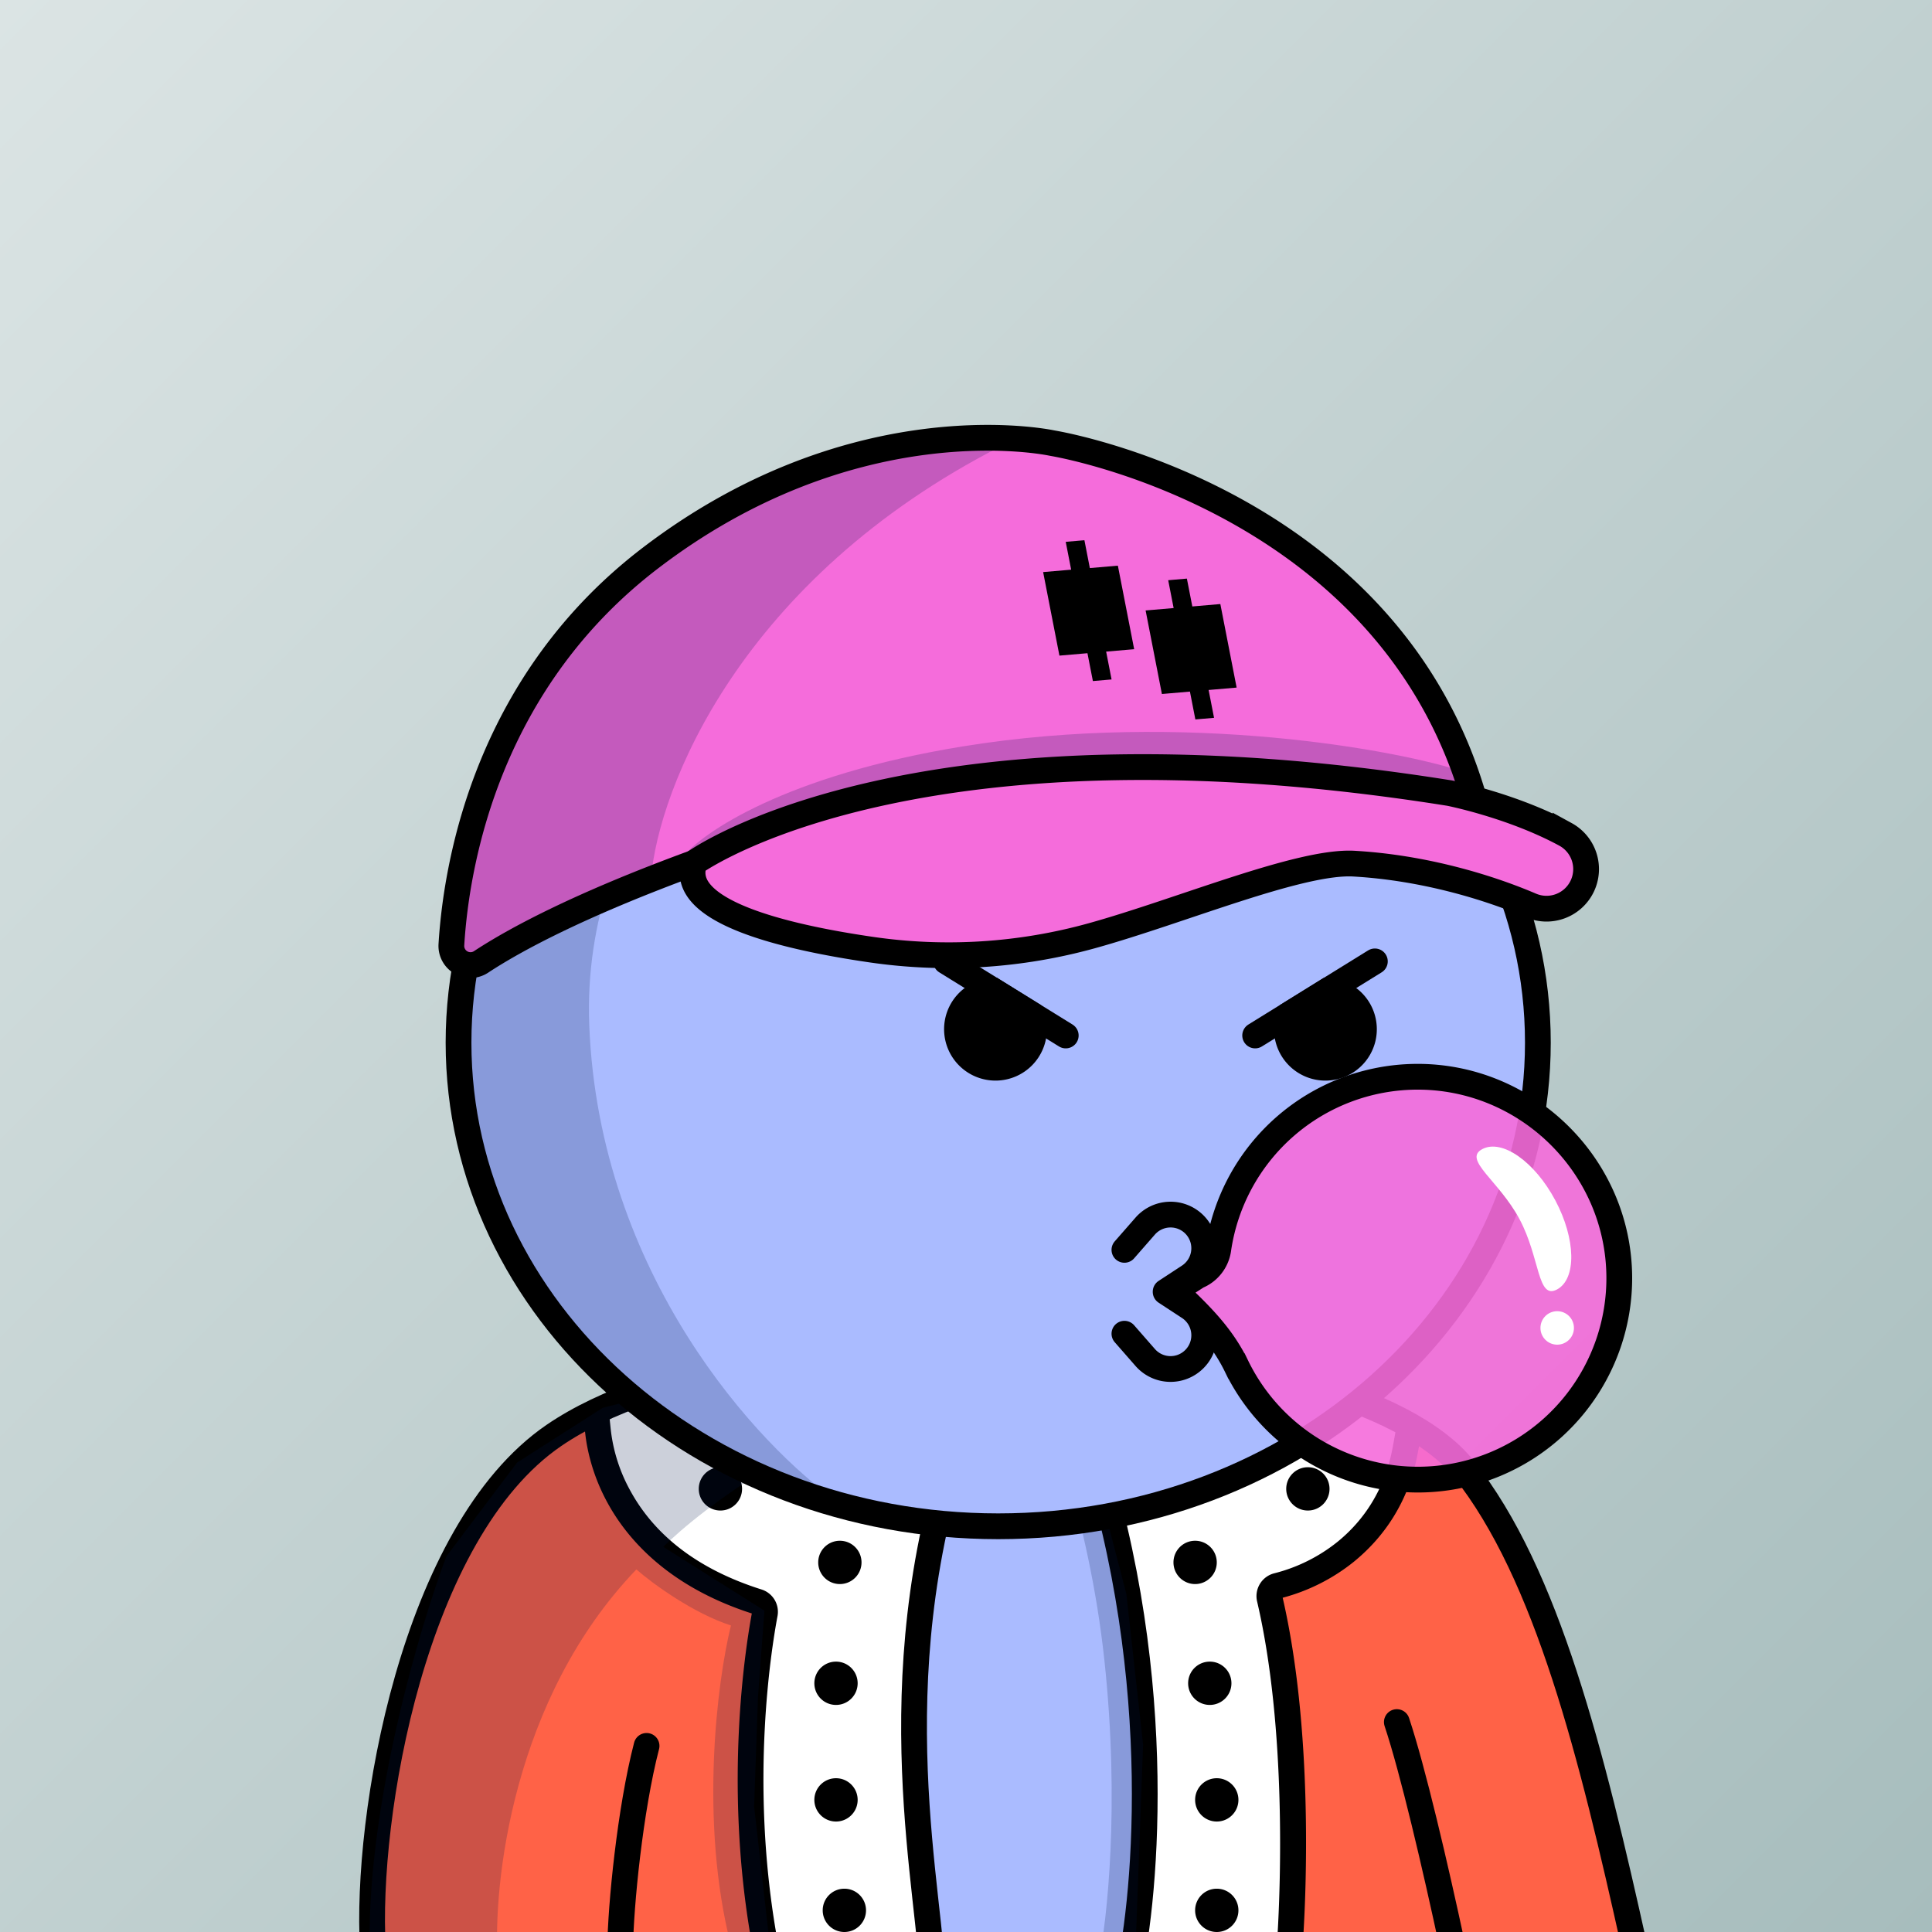 <svg
      xmlns="http://www.w3.org/2000/svg"
      preserveAspectRatio="xMidYMin meet"
      fill="none"
      viewBox="0 0 1500 1500"
    >
      <rect x="0" y="0" width="1500" height="1500" fill="#333333" stroke="none"/>
      <g>
      <path fill="url(#prefix__paint0_linear_53_28788)" d="M0 0h1500v1500H0z"/><defs><linearGradient id="prefix__paint0_linear_53_28788" x1="0" y1="0" x2="1500" y2="1500" gradientUnits="userSpaceOnUse"><stop stop-color="#DBE4E4"/><stop offset="1" stop-color="#A7BDBD"/></linearGradient></defs>
      <g clip-path="url(#prefix__clip0_53_27659)"><path d="M1270 1510H289.328l3.73-76.49 19.17-107.35 44.77-126.16 57.62-69.7s16.68-13.8 39.81-26.64c2.98-1.65 6.13-1.37 9.45-3.15l.27-.14a755.252 755.252 0 0133.91-17.06c7.333-7.49 15.14-3.04 23.42-6.63 64.69-28.13 195.37-31.16 195.37-31.16s177.58-8.86 326.462 39.72c6 1.95 11.92 4.01 17.78 6.19 2.36.87 4.72 1.77 7.06 2.68 11.17 4.4 21.77 10.13 31.58 17.07.26.17.49.35.75.53C1227.31 1201.61 1270 1510 1270 1510z" fill="#FF6247"/><path d="M591.29 1502.91l-5.94-181.35 9.9-75.13-78-36.21-30.81-42.7-24.53-66.01L504 1080.5l114-27.5 157-9.5h26l18.5 5 108 4.5 113 31.5 56.5 25.5-26.3 60.76-16.22 27.03-41.98 28.71-26.12 16.14 18.92 126.48-3.17 133.79H882.11l6.58-174.09L859.47 1185l-136.63 4.04-12.43 117.85 8.34 196.02H591.29z" fill="#fff"/><path d="M718.751 1502.91l-8.56-129.02 7.78-138.64 16.529-89.75 37-105 41.831 3.5L855 1141l28.271 112.3.58 201.47-1.74 48.14h-163.36z" fill="#ABF"/><path d="M289.5 1512.5c-6-101.5 31-323.03 140.5-398 158.5-108.51 616.5-87 706.5 26 64.91 81.5 99.5 222.5 132.5 371M1084.5 1337c12.33 37 29.5 110.3 43.5 175.5m-646.5 0c.333-32.83 7.7-107.6 20.5-157" stroke="#000" stroke-width="20" stroke-linecap="round"/><path d="M944.701 1500c9.284 0 16.81-7.53 16.81-16.81 0-9.29-7.526-16.81-16.81-16.81-9.284 0-16.81 7.52-16.81 16.81 0 9.28 7.526 16.81 16.81 16.81zM655.56 1500c9.284 0 16.81-7.53 16.81-16.81 0-9.29-7.526-16.81-16.81-16.81-9.284 0-16.81 7.52-16.81 16.81 0 9.28 7.526 16.81 16.81 16.81zM944.701 1414.23c9.284 0 16.81-7.53 16.81-16.81 0-9.28-7.526-16.81-16.81-16.81-9.284 0-16.81 7.53-16.81 16.81 0 9.28 7.526 16.81 16.81 16.81zM649.072 1414.23c9.284 0 16.81-7.53 16.81-16.81 0-9.28-7.526-16.81-16.81-16.81-9.284 0-16.81 7.53-16.81 16.81 0 9.28 7.526 16.81 16.81 16.81zM939.271 1323.7c9.284 0 16.81-7.53 16.81-16.81 0-9.29-7.526-16.81-16.81-16.81-9.284 0-16.81 7.52-16.81 16.81 0 9.28 7.526 16.81 16.81 16.81zM649.072 1323.7c9.284 0 16.81-7.53 16.81-16.81 0-9.29-7.526-16.81-16.81-16.81-9.284 0-16.81 7.52-16.81 16.81 0 9.28 7.526 16.81 16.81 16.81zM927.888 1229.86c9.284 0 16.81-7.53 16.81-16.81 0-9.29-7.526-16.81-16.81-16.81-9.284 0-16.81 7.52-16.81 16.81 0 9.28 7.526 16.81 16.81 16.81zM652.072 1229.86c9.284 0 16.81-7.53 16.81-16.81 0-9.29-7.526-16.81-16.81-16.81-9.284 0-16.81 7.52-16.81 16.81 0 9.28 7.526 16.81 16.81 16.81zM1015.43 1172.77c9.28 0 16.81-7.53 16.81-16.81 0-9.29-7.53-16.81-16.81-16.81-9.28 0-16.809 7.52-16.809 16.81 0 9.28 7.529 16.81 16.809 16.81zM559.322 1172.77c9.284 0 16.81-7.53 16.81-16.81 0-9.29-7.526-16.81-16.81-16.81-9.284 0-16.81 7.52-16.81 16.81 0 9.28 7.526 16.81 16.81 16.81zM603.64 1254.81c-5.34 28.51-20.93 129.2-1.19 245.1a.272.272 0 000 .09h-20.27c-19.12-115.78-4.17-216.29 1.52-247.31-66.68-21.51-98.4-59.83-113.29-88.3a150.094 150.094 0 01-14.85-43.17c-.5-2.86-.85-5.4-1.1-7.56-.331-2.74-1.515-13.49-1.55-16.25h20c0 .06 1 9.94 1.36 13.21a127.404 127.404 0 0014.35 45.38c19.39 36.4 53.93 62.68 102.67 78.08a18.192 18.192 0 0110.113 8.02 18.165 18.165 0 012.237 12.71zM1103.57 1112.6c0 .13 0 .27-.07.4-.58 3.55-3.21 17.76-3.96 21.17-7.34 32.37-24.28 58.7-48.45 78.39a148.947 148.947 0 01-55.222 27.92c23.402 101.59 18.242 225.1 16.202 259.52h-20.072v-.09c1.86-31.92 7.2-157.43-16-256.59a18.237 18.237 0 012.213-13.62 18.266 18.266 0 0111.117-8.19 128.672 128.672 0 0049.132-24.46c22.16-18 37.24-42.86 42.9-73.76.2-1 2.34-12.83 2.51-13.89l9.87 1.6 9 1.46.83.14z" fill="#000"/><path d="M722.5 1512.5C713.5 1418 681 1241 774 1044m106 468.5c13.5-81.83 22.8-276.1-62-467.5" stroke="#000" stroke-width="20" stroke-linecap="round"/><path d="M401.501 1135.5l66.5-42.5L607 1058l156.5-13v18.5C634.7 1103.1 544.167 1171.67 515 1201l78.5 49.5-5 67-3 85 12 106-30 2c-24.6-96.2-10.667-205.33 0-248.5-28.8-9.2-60.943-32.5-73.415-43.5-95.934 99.87-111.831 244.23-107.583 305l-99.502-13c-1.6-110.8 39-247.5 59.5-302l39.501-52.5 15.5-20.5zM857.5 1289.5c-12-112.4-47.667-206.5-64-239.5l26-5 19.5 56 35.5 136.5 13 117L882 1503l-29 19.5c6.5-30.83 16.5-120.6 4.5-233z" fill="#001647" fill-opacity=".2"/></g><defs><clipPath id="prefix__clip0_53_27659"><path fill="#fff" d="M0 0h1500v1500H0z"/></clipPath></defs>
      <g clip-path="url(#prefix__clip0_299_662)"><path d="M775 1185c231.41 0 419-168.12 419-375.5 0-207.383-187.59-375.5-419-375.5-231.407 0-419 168.117-419 375.5 0 207.38 187.593 375.5 419 375.5z" fill="#ABF"/><path d="M457.5 796c7.6 194 131.833 327.5 193 370l-130-55.5L438 1034l-57.5-89.5-27-106 11-104L394 662l45-82.5 83.5-69.5 109-54.182 28.5-1C569.452 513.314 451.119 633.132 457.5 796z" fill="#001647" fill-opacity=".2"/><path d="M775 1185c231.41 0 419-168.12 419-375.5 0-207.383-187.59-375.5-419-375.5-231.407 0-419 168.117-419 375.5 0 207.38 187.593 375.5 419 375.5z" stroke="#000" stroke-width="20"/></g><defs><clipPath id="prefix__clip0_299_662"><path fill="#fff" d="M0 0h1500v1500H0z"/></clipPath></defs>
      <g clip-path="url(#prefix__clip0_53_29082)" stroke="#000" stroke-width="20" stroke-linecap="round"><path d="M844.63 1012.87h141.62M827.45 803.95l-27.11-16.78-29.02-17.97-36.82-22.79"/><path d="M802.81 799.069a29.91 29.91 0 11-31.49-29.87l29 18a29.701 29.701 0 012.49 11.87z" fill="#000"/><path d="M1067.45 746.41l-36.82 22.79-29.02 17.97-27.11 16.78"/><path d="M999.14 799.069c0 5.848 1.71 11.568 4.93 16.452a29.947 29.947 0 0013.17 11.027 29.898 29.898 0 0017.06 1.964 29.883 29.883 0 0015.33-7.744 29.875 29.875 0 007.48-32.043 29.859 29.859 0 00-10.31-13.732 29.918 29.918 0 00-16.17-5.794l-29 18a29.701 29.701 0 00-2.49 11.87z" fill="#000"/></g><defs><clipPath id="prefix__clip0_53_29082"><path fill="#fff" d="M0 0h1500v1500H0z"/></clipPath></defs>
      <g clip-path="url(#prefix__clip0_53_26419)"><path d="M831.281 968.72H1000.1a5.495 5.495 0 015.5 5.5 89.32 89.32 0 01-89.319 89.32h-1.18a89.323 89.323 0 01-63.159-26.16 89.325 89.325 0 01-26.161-63.16 5.5 5.5 0 015.5-5.5z" fill="#fff" stroke="#000" stroke-width="20" stroke-miterlimit="10"/><path d="M1086 1006.5c0 43.35-75.66 78.5-169 78.5-93.336 0-169-35.11-169-78.5 0-43.386 75.664-78.5 169-78.5 93.34 0 169 35.146 169 78.5z" fill="#ABF"/><path d="M905 1002.88L923.13 991a26.135 26.135 0 0010.308-30.616 26.144 26.144 0 00-6.148-9.734v0a26.143 26.143 0 00-19.36-7.629 26.155 26.155 0 00-18.8 8.919L873 970.38M905 1003l18.13 11.88a26.115 26.115 0 0110.312 30.61 26.15 26.15 0 01-6.152 9.73v0a26.233 26.233 0 01-8.883 5.84 26.052 26.052 0 01-10.475 1.81 26.056 26.056 0 01-10.33-2.51 26.14 26.14 0 01-8.472-6.42L873 1035.5" stroke="#000" stroke-width="20" stroke-miterlimit="10" stroke-linecap="round"/><path d="M1099.27 836a156.437 156.437 0 00-153.411 134 26.558 26.558 0 01-16.18 20.75l-10.68 6.87a6.417 6.417 0 00-2.92 4.75c-.097.96.026 1.94.358 2.85.333.9.867 1.73 1.562 2.4 17.18 16.44 31.57 31.63 42 53a156.432 156.432 0 0073.451 72.93 156.47 156.47 0 00102.91 11.12 156.43 156.43 0 0087.32-55.58 156.458 156.458 0 0033.52-97.93c-.7-86.04-71.79-155.92-157.93-155.16z" fill="#F56CDB" fill-opacity=".9" stroke="#000" stroke-width="20" stroke-miterlimit="10"/><path d="M1207.52 931.913c16.03 30.088 16.61 61.085 1.31 69.237-15.31 8.15-12.99-24.393-29.02-54.481-16.02-30.088-44.31-46.329-29.01-54.479 15.3-8.149 40.7 9.635 56.72 39.723z" fill="#fff"/><circle cx="1209" cy="1031" r="13" fill="#fff"/></g><defs><clipPath id="prefix__clip0_53_26419"><path fill="#fff" d="M0 0h1500v1500H0z"/></clipPath></defs>
      <g clip-path="url(#prefix__clip0_53_24862)"><path d="M452.064 482.151c-104.889 112.873-101.3 246.773-101.3 246.773-.418 14.067 14.974 20.397 14.974 20.397l128.995-56.526 35.64-18.862 22.431 26.917c19.108 7.81 57.922 23.728 60.315 24.924 2.393 1.196 62.807 13.791 92.716 19.939 40.542-1.828 141.266-12.861 219.825-42.37 78.56-29.51 139.07-28.579 159.51-24.425 20.77 5.815 72.58 18.044 113.65 20.437 41.08 2.393 26.42-33.896 13.96-52.339l-23.93-13.958-46.35-19.421-43.06-91.459s-14.26-48.053-134.689-124.169c-120.43-76.117-240.911-57.175-240.911-57.175s-166.888 28.443-271.776 141.317z" fill="#F56CDB"/><path d="M351.5 745.997c1.5-26 11-95.4 37-165 8.167-23.833 47.8-89.7 141-162.5S734 339.83 778 345.997c-204 104-266.667 267-272.5 335.501L398 731.997l-46.5 14zM747.5 579.497c-137.6 22.4-202.667 67-218 86.5l63-22.5 100-33 187.5-20 261 23.5-4-14.5c-49.5-17-217.5-48-389.5-20z" fill="#001647" fill-opacity=".2"/><path d="M846.153 441.048l21.757-1.87 12.653 64.858-21.757 1.869 4.212 21.616-14.506 1.247-4.218-21.616-21.756 1.87-12.653-64.858 21.762-1.87-4.217-21.615 14.506-1.247 4.217 21.616zm79.558 29.8l21.762-1.87 12.642 64.859-21.751 1.869 4.218 21.615-14.506 1.247-4.218-21.616-21.762 1.87-12.647-64.858 21.756-1.869-4.218-21.622 14.506-1.246 4.218 21.621z" fill="#000"/><path d="M539.057 669.816c-90.931 33.368-140.28 60.355-165.592 77.034a14.876 14.876 0 01-21.267-5.398 14.877 14.877 0 01-1.743-7.931c4.167-68.221 30.198-205.29 154.526-300.249 153.121-116.981 298.086-91.968 311.047-89.416.757.15 1.505.289 2.273.419 20.008 3.579 261.459 51.203 326.179 276.153" stroke="#000" stroke-width="20" stroke-miterlimit="10"/><path d="M538.667 671.046c.23-.788.634-1.409 1.312-1.871 13.787-9.381 183.305-117.499 585.401-53.422 0 0 48.7 9.6 90.07 32.062a30.695 30.695 0 0114.53 17.606 30.714 30.714 0 01-1.62 22.769 30.738 30.738 0 01-16.88 15.365 30.744 30.744 0 01-22.83-.52c-33.33-14.266-83.32-29.41-137.41-32.5-42.02-2.403-134.701 36.887-203.629 55.998A416.341 416.341 0 01676.515 737.3c-69.469-10.096-148.504-29.738-137.848-66.254z" stroke="#000" stroke-width="20" stroke-miterlimit="10"/></g><defs><clipPath id="prefix__clip0_53_24862"><path fill="#fff" d="M0 0h1500v1500H0z"/></clipPath></defs>
      
    </g>
    </svg>